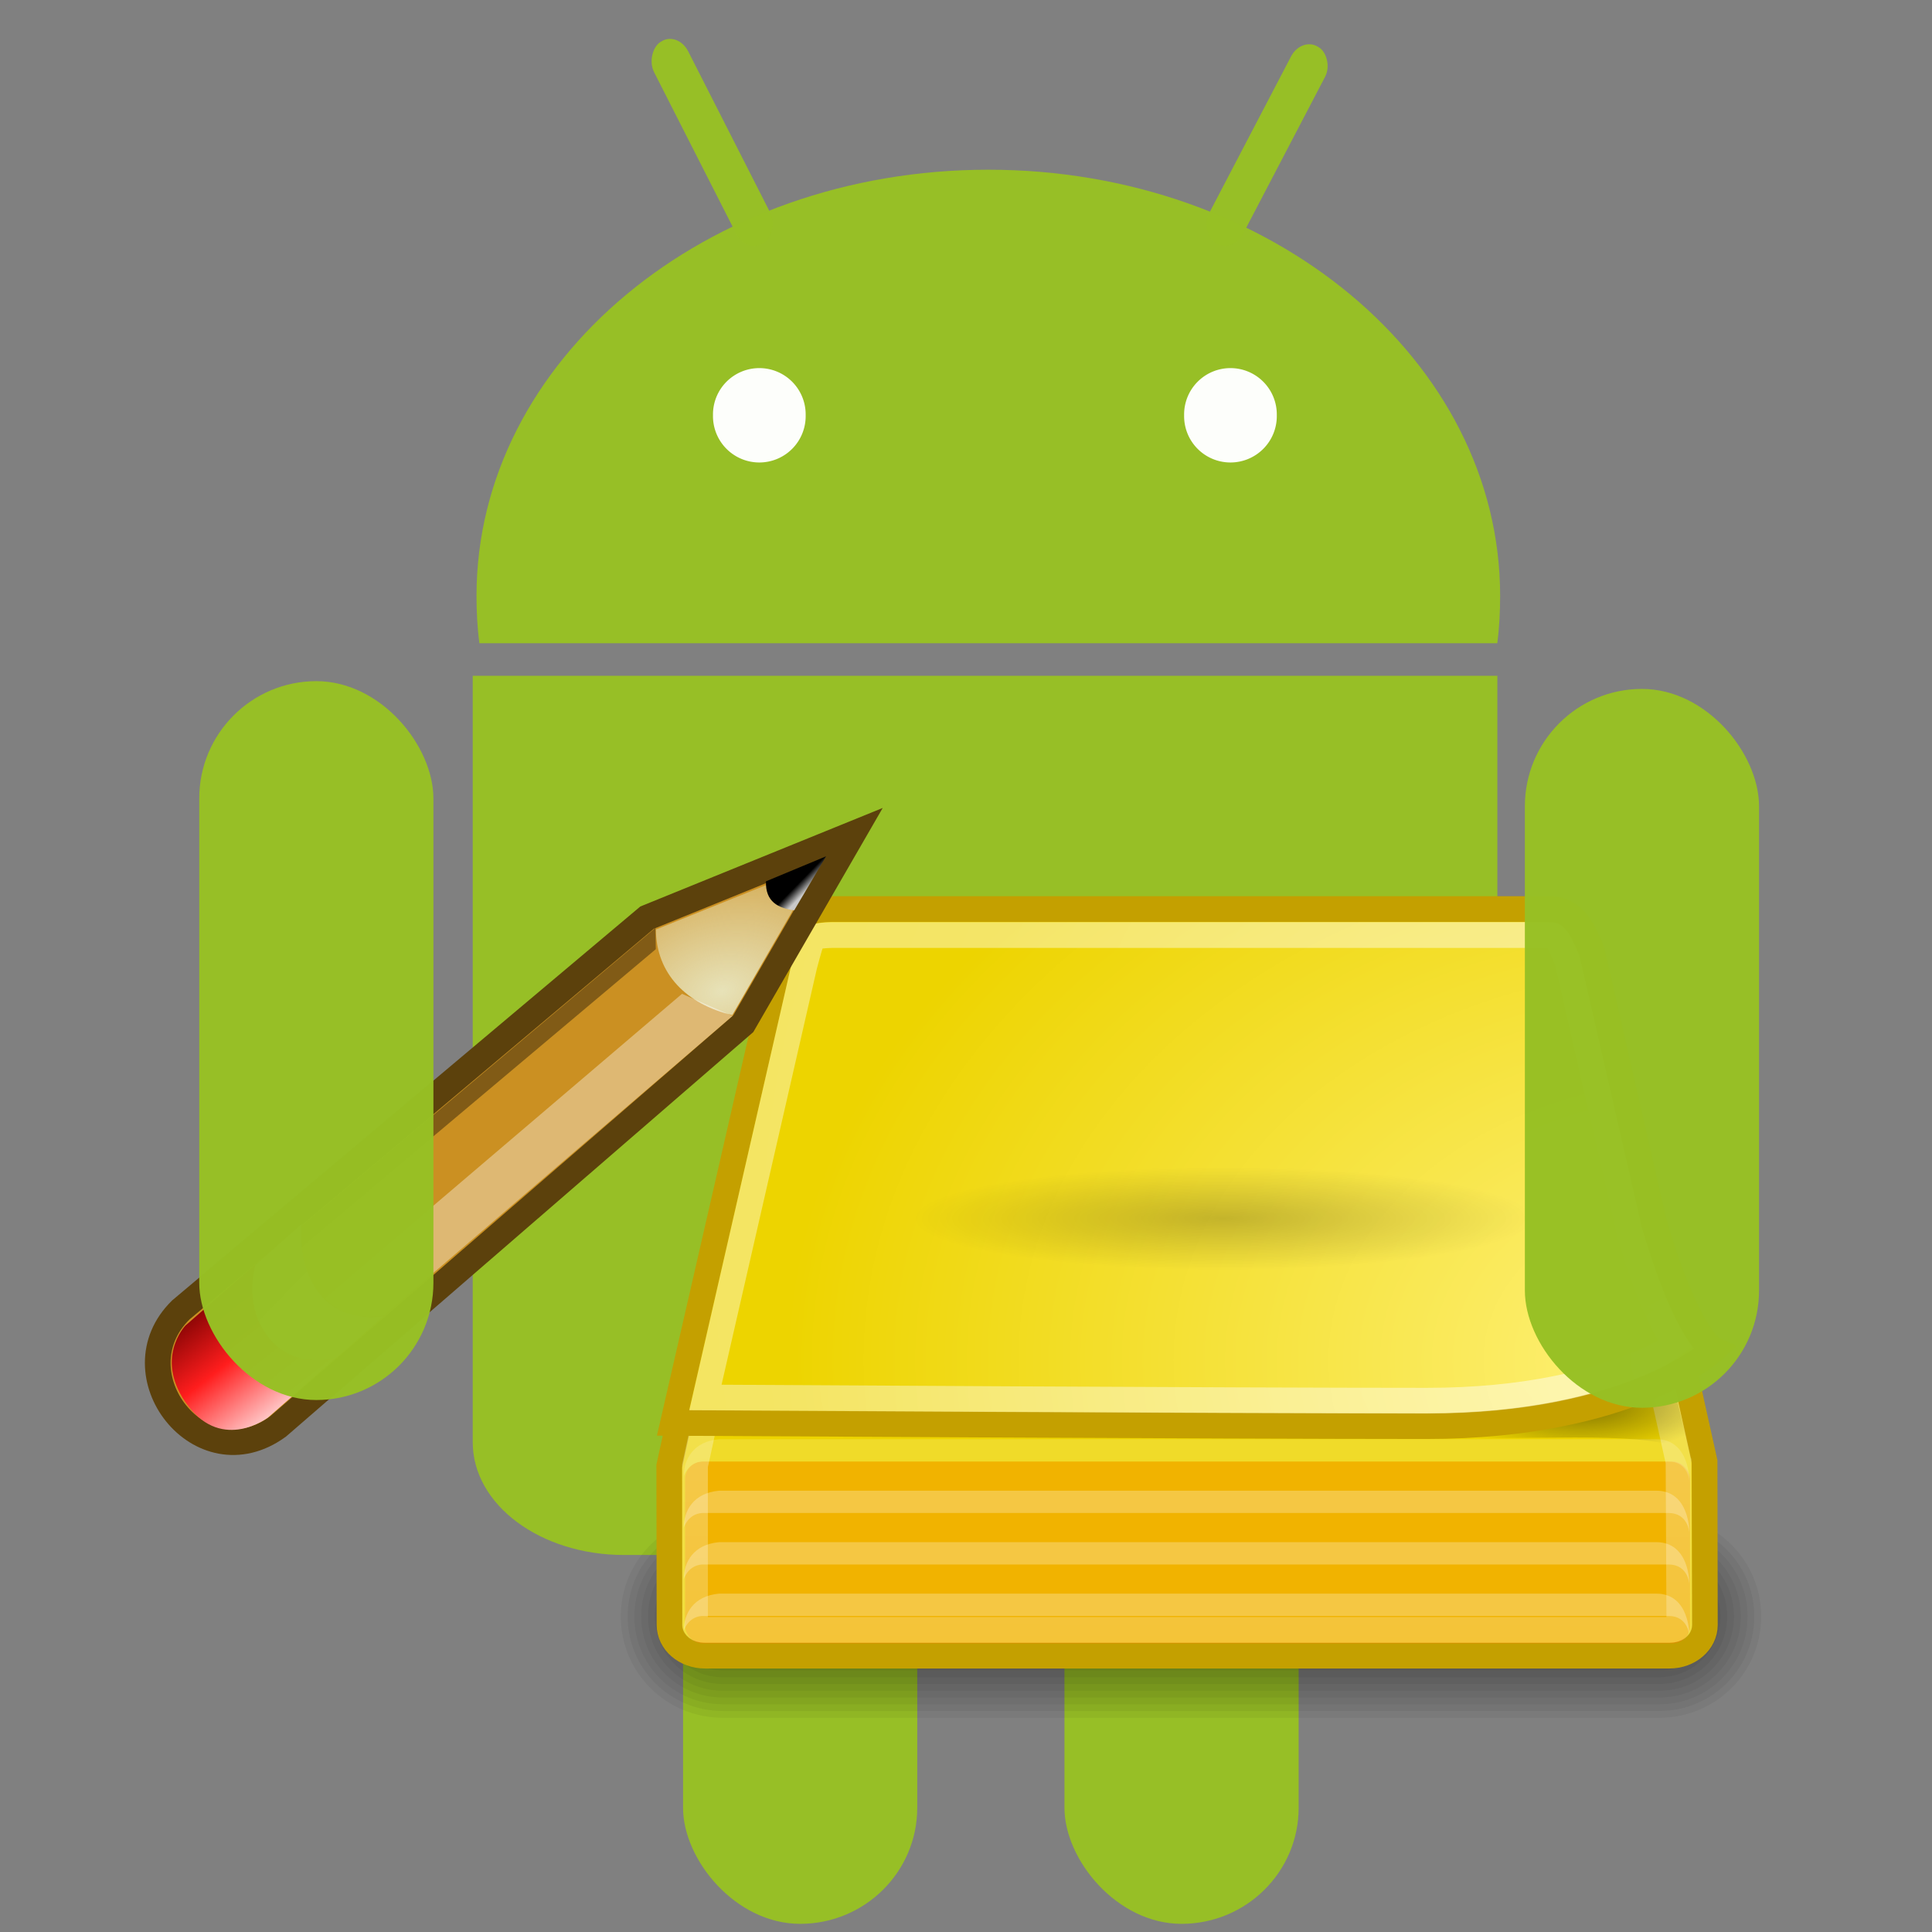 <?xml version="1.0" encoding="UTF-8" standalone="no"?>
<!-- Created with Inkscape (http://www.inkscape.org/) -->
<svg
   xmlns:dc="http://purl.org/dc/elements/1.1/"
   xmlns:cc="http://creativecommons.org/ns#"
   xmlns:rdf="http://www.w3.org/1999/02/22-rdf-syntax-ns#"
   xmlns:svg="http://www.w3.org/2000/svg"
   xmlns="http://www.w3.org/2000/svg"
   xmlns:xlink="http://www.w3.org/1999/xlink"
   xmlns:sodipodi="http://sodipodi.sourceforge.net/DTD/sodipodi-0.dtd"
   xmlns:inkscape="http://www.inkscape.org/namespaces/inkscape"
   width="48"
   height="48"
   id="svg2394"
   sodipodi:version="0.32"
   inkscape:version="0.46"
   version="1.0"
   sodipodi:docname="tomdroid.svg"
   inkscape:output_extension="org.inkscape.output.svg.inkscape"
   inkscape:export-filename="/home/olivier/src/gti792/main/res/drawable/icon.png"
   inkscape:export-xdpi="90"
   inkscape:export-ydpi="90">
  <rect width="100%" height="100%" fill="#808080" stroke="none"/>
  <defs
     id="defs2396">
    <inkscape:perspective
       sodipodi:type="inkscape:persp3d"
       inkscape:vp_x="0 : 526.18109 : 1"
       inkscape:vp_y="0 : 1000 : 0"
       inkscape:vp_z="744.09448 : 526.18109 : 1"
       inkscape:persp3d-origin="372.04724 : 350.78739 : 1"
       id="perspective2402" />
    <linearGradient
       id="linearGradient2865"
       inkscape:collect="always">
      <stop
         id="stop2867"
         offset="0"
         style="stop-color:#000000;stop-opacity:1;" />
      <stop
         id="stop2869"
         offset="1"
         style="stop-color:#000000;stop-opacity:0;" />
    </linearGradient>
    <linearGradient
       id="linearGradient5609"
       inkscape:collect="always">
      <stop
         id="stop5611"
         offset="0"
         style="stop-color:white;stop-opacity:1;" />
      <stop
         id="stop5613"
         offset="1"
         style="stop-color:white;stop-opacity:0;" />
    </linearGradient>
    <linearGradient
       id="linearGradient6377">
      <stop
         id="stop6379"
         offset="0"
         style="stop-color:#fff27e;stop-opacity:1;" />
      <stop
         id="stop6381"
         offset="1"
         style="stop-color:#edd400;stop-opacity:1;" />
    </linearGradient>
    <linearGradient
       id="linearGradient6407"
       inkscape:collect="always">
      <stop
         id="stop6409"
         offset="0"
         style="stop-color:white;stop-opacity:1;" />
      <stop
         id="stop6411"
         offset="1"
         style="stop-color:white;stop-opacity:0;" />
    </linearGradient>
    <linearGradient
       id="linearGradient6417"
       inkscape:collect="always">
      <stop
         id="stop6419"
         offset="0"
         style="stop-color:black;stop-opacity:1;" />
      <stop
         id="stop6421"
         offset="1"
         style="stop-color:black;stop-opacity:0;" />
    </linearGradient>
    <linearGradient
       y2="22.251"
       x2="50.988"
       y1="17.376"
       x1="48.906"
       gradientTransform="translate(-5.669,0)"
       gradientUnits="userSpaceOnUse"
       id="linearGradient2554"
       xlink:href="#linearGradient2966"
       inkscape:collect="always" />
    <linearGradient
       id="linearGradient2966">
      <stop
         style="stop-color:#ffd1d1;stop-opacity:1;"
         offset="0"
         id="stop2968" />
      <stop
         id="stop3006"
         offset="0.5"
         style="stop-color:#ff1d1d;stop-opacity:1;" />
      <stop
         style="stop-color:#6f0000;stop-opacity:1;"
         offset="1"
         id="stop2970" />
    </linearGradient>
    <linearGradient
       y2="22.625"
       x2="47.688"
       y1="19.812"
       x1="46"
       gradientTransform="translate(-5.669,0)"
       gradientUnits="userSpaceOnUse"
       id="linearGradient2556"
       xlink:href="#linearGradient2974"
       inkscape:collect="always" />
    <linearGradient
       id="linearGradient2974">
      <stop
         style="stop-color:#c1c1c1;stop-opacity:1;"
         offset="0"
         id="stop2976" />
      <stop
         style="stop-color:#acacac;stop-opacity:1;"
         offset="1"
         id="stop2978" />
    </linearGradient>
    <radialGradient
       r="3.241"
       fy="27.641"
       fx="29.053"
       cy="27.641"
       cx="29.053"
       gradientTransform="matrix(2.924,0,0,2.03,-61.555,-27.884)"
       gradientUnits="userSpaceOnUse"
       id="radialGradient2558"
       xlink:href="#linearGradient2984"
       inkscape:collect="always" />
    <linearGradient
       inkscape:collect="always"
       id="linearGradient2984">
      <stop
         style="stop-color:#e7e2b8;stop-opacity:1;"
         offset="0"
         id="stop2986" />
      <stop
         style="stop-color:#e7e2b8;stop-opacity:0;"
         offset="1"
         id="stop2988" />
    </linearGradient>
    <linearGradient
       y2="30.703"
       x2="25.515"
       y1="31.047"
       x1="25.719"
       gradientTransform="translate(-5.826,0.125)"
       gradientUnits="userSpaceOnUse"
       id="linearGradient2560"
       xlink:href="#linearGradient2994"
       inkscape:collect="always" />
    <linearGradient
       id="linearGradient2994">
      <stop
         style="stop-color:#000000;stop-opacity:1;"
         offset="0"
         id="stop2996" />
      <stop
         style="stop-color:#c9c9c9;stop-opacity:1;"
         offset="1"
         id="stop2998" />
    </linearGradient>
    <inkscape:perspective
       id="perspective2705"
       inkscape:persp3d-origin="24 : 16 : 1"
       inkscape:vp_z="48 : 24 : 1"
       inkscape:vp_y="0 : 1000 : 0"
       inkscape:vp_x="0 : 24 : 1"
       sodipodi:type="inkscape:persp3d" />
    <linearGradient
       inkscape:collect="always"
       xlink:href="#linearGradient5609"
       id="linearGradient2858"
       gradientUnits="userSpaceOnUse"
       x1="26.213"
       y1="14.087"
       x2="26.13"
       y2="67.031" />
    <radialGradient
       inkscape:collect="always"
       xlink:href="#linearGradient6417"
       id="radialGradient2860"
       gradientUnits="userSpaceOnUse"
       gradientTransform="matrix(1,0,0,0.361,0,22.297)"
       cx="39.907"
       cy="31.781"
       fx="39.907"
       fy="31.781"
       r="5.259" />
    <radialGradient
       inkscape:collect="always"
       xlink:href="#linearGradient6377"
       id="radialGradient2862"
       gradientUnits="userSpaceOnUse"
       gradientTransform="matrix(1.67,0,1.702451e-8,1.22,-30.238,-11.799)"
       cx="45.15"
       cy="35.915"
       fx="45.15"
       fy="35.915"
       r="21.627" />
    <radialGradient
       inkscape:collect="always"
       xlink:href="#linearGradient6407"
       id="radialGradient2864"
       gradientUnits="userSpaceOnUse"
       gradientTransform="matrix(10.883,-6.454846e-8,0,11.397,-433.597,-381.381)"
       cx="43.875"
       cy="35.901"
       fx="43.875"
       fy="35.901"
       r="20.219" />
    <radialGradient
       inkscape:collect="always"
       xlink:href="#linearGradient2865"
       id="radialGradient2866"
       gradientUnits="userSpaceOnUse"
       gradientTransform="matrix(1,0,0,0.348,0,26.355)"
       cx="23.562"
       cy="40.438"
       fx="23.562"
       fy="40.438"
       r="19.562" />
  </defs>
  <sodipodi:namedview
     id="base"
     pagecolor="#ffffff"
     bordercolor="#666666"
     borderopacity="1.0"
     inkscape:pageopacity="0.0"
     inkscape:pageshadow="2"
     inkscape:zoom="2.8"
     inkscape:cx="64.574183"
     inkscape:cy="39.021193"
     inkscape:document-units="px"
     inkscape:current-layer="layer1"
     showgrid="false"
     inkscape:window-width="983"
     inkscape:window-height="726"
     inkscape:window-x="10"
     inkscape:window-y="97" />
  <g
     inkscape:label="Calque 1"
     inkscape:groupmode="layer"
     id="layer1">
    <g
       id="g2879"
       transform="matrix(0.862,0,0,0.862,3.586,7.829)">
      <path
         id="path2170"
         d="M 24.326,-4.191 C 16.181,-4.191 9.574,1.305 9.574,8.09 C 9.574,8.551 9.597,9.01 9.657,9.457 L 38.995,9.457 C 39.054,9.01 39.077,8.551 39.077,8.09 C 39.077,1.305 32.471,-4.191 24.326,-4.191 z"
         style="opacity:0.978;fill:#97c024;fill-opacity:1;stroke:none;stroke-width:0.9;stroke-linejoin:miter;stroke-miterlimit:4;stroke-dasharray:none;stroke-opacity:0.401" />
      <path
         id="rect3158"
         d="M 9.465,10.395 L 9.465,32.485 C 9.465,34.286 11.411,35.736 13.827,35.736 L 34.634,35.736 C 37.051,35.736 38.997,34.286 38.997,32.485 L 38.997,10.395 L 9.465,10.395 z"
         style="opacity:0.978;fill:#97c024;fill-opacity:1;stroke:none;stroke-width:0.9;stroke-linejoin:miter;stroke-miterlimit:4;stroke-dasharray:none;stroke-opacity:0.401" />
      <rect
         ry="3.345"
         rx="4.28"
         y="29.728"
         x="15.527"
         height="16.639"
         width="6.75"
         id="rect3162"
         style="opacity:0.978;fill:#97c024;fill-opacity:1;stroke:none;stroke-width:0.9;stroke-linejoin:miter;stroke-miterlimit:4;stroke-dasharray:none;stroke-opacity:0.401" />
      <rect
         style="opacity:0.978;fill:#97c024;fill-opacity:1;stroke:none;stroke-width:0.9;stroke-linejoin:miter;stroke-miterlimit:4;stroke-dasharray:none;stroke-opacity:0.401"
         id="rect3164"
         width="6.75"
         height="16.639"
         x="26.52"
         y="29.728"
         rx="4.28"
         ry="3.345" />
      <rect
         transform="matrix(0.453,0.891,-0.85,0.527,0,0)"
         ry="0.555"
         rx="0.651"
         y="-17.479"
         x="1.153"
         height="1.153"
         width="6.516"
         id="rect3191"
         style="opacity:0.978;fill:#97c024;fill-opacity:1;stroke:none;stroke-width:0.9;stroke-linejoin:miter;stroke-miterlimit:4;stroke-dasharray:none;stroke-opacity:0.401" />
      <rect
         style="opacity:0.978;fill:#97c024;fill-opacity:1;stroke:none;stroke-width:0.9;stroke-linejoin:miter;stroke-miterlimit:4;stroke-dasharray:none;stroke-opacity:0.401"
         id="rect3193"
         width="6.38"
         height="1.144"
         x="-24.162"
         y="25.888"
         rx="0.638"
         ry="0.551"
         transform="matrix(-0.463,0.886,0.856,0.517,0,0)" />
      <path
         transform="matrix(0.44,0,0,0.44,-132.739,-233.002)"
         d="M 345,536.112 A 3.036,3.036 0 1 1 338.929,536.112 A 3.036,3.036 0 1 1 345,536.112 z"
         sodipodi:ry="3.0357144"
         sodipodi:rx="3.0357144"
         sodipodi:cy="536.11218"
         sodipodi:cx="341.96429"
         id="path3196"
         style="opacity:0.978;fill:#97c024;fill-opacity:1;stroke:none;stroke-width:0.9;stroke-linejoin:miter;stroke-miterlimit:4;stroke-dasharray:none;stroke-opacity:0.401"
         sodipodi:type="arc" />
      <path
         sodipodi:type="arc"
         style="opacity:0.978;fill:#97c024;fill-opacity:1;stroke:none;stroke-width:0.9;stroke-linejoin:miter;stroke-miterlimit:4;stroke-dasharray:none;stroke-opacity:0.401"
         id="path3198"
         sodipodi:cx="341.96429"
         sodipodi:cy="536.11218"
         sodipodi:rx="3.0357144"
         sodipodi:ry="3.0357144"
         d="M 345,536.112 A 3.036,3.036 0 1 1 338.929,536.112 A 3.036,3.036 0 1 1 345,536.112 z"
         transform="matrix(0.44,0,0,0.44,-119.16,-233.002)" />
      <path
         sodipodi:type="arc"
         style="opacity:0.978;fill:#ffffff;fill-opacity:1;stroke:none;stroke-width:0.9;stroke-linejoin:miter;stroke-miterlimit:4;stroke-dasharray:none;stroke-opacity:0.401"
         id="path3224"
         sodipodi:cx="341.96429"
         sodipodi:cy="536.11218"
         sodipodi:rx="3.0357144"
         sodipodi:ry="3.0357144"
         d="M 345,536.112 A 3.036,3.036 0 1 1 338.929,536.112 A 3.036,3.036 0 1 1 345,536.112 z"
         transform="matrix(0.44,0,0,0.44,-132.739,-233.002)" />
      <path
         transform="matrix(0.44,0,0,0.44,-119.16,-233.002)"
         d="M 345,536.112 A 3.036,3.036 0 1 1 338.929,536.112 A 3.036,3.036 0 1 1 345,536.112 z"
         sodipodi:ry="3.0357144"
         sodipodi:rx="3.0357144"
         sodipodi:cy="536.11218"
         sodipodi:cx="341.96429"
         id="path3226"
         style="opacity:0.978;fill:#ffffff;fill-opacity:1;stroke:none;stroke-width:0.9;stroke-linejoin:miter;stroke-miterlimit:4;stroke-dasharray:none;stroke-opacity:0.401"
         sodipodi:type="arc" />
    </g>
    <g
       inkscape:label="Layer 1"
       id="g2745"
       transform="matrix(1.375,0,0,1.375,205.688,181.83)">
      <g
         id="g2826"
         transform="matrix(0.465,0,0,0.465,-139.591,-122.552)">
        <g
           style="display:inline"
           transform="matrix(0.211,0,0,0.21,-0.327,3.524)"
           id="g1197">
          <path
             d="M 32.707,164.36 C 22.319,164.36 13.957,172.723 13.957,183.11 C 13.957,193.498 22.319,201.86 32.707,201.86 L 205.207,201.86 C 215.594,201.86 223.957,193.498 223.957,183.11 C 223.957,172.723 215.594,164.36 205.207,164.36 L 32.707,164.36 z"
             style="opacity:0.048;fill-rule:evenodd;stroke-width:3pt"
             id="path1196" />
          <path
             d="M 32.707,165.61 C 23.012,165.61 15.207,173.415 15.207,183.11 C 15.207,192.805 23.012,200.61 32.707,200.61 L 205.207,200.61 C 214.902,200.61 222.707,192.805 222.707,183.11 C 222.707,173.415 214.902,165.61 205.207,165.61 L 32.707,165.61 z"
             style="opacity:0.048;fill-rule:evenodd;stroke-width:3pt"
             id="path1195" />
          <path
             d="M 32.707,166.86 C 23.704,166.86 16.457,174.108 16.457,183.11 C 16.457,192.113 23.704,199.36 32.707,199.36 L 205.207,199.36 C 214.209,199.36 221.457,192.113 221.457,183.11 C 221.457,174.108 214.209,166.86 205.207,166.86 L 32.707,166.86 z"
             style="opacity:0.048;fill-rule:evenodd;stroke-width:3pt"
             id="path1194" />
          <path
             d="M 32.707,168.11 C 24.397,168.11 17.707,174.8 17.707,183.11 C 17.707,191.42 24.397,198.11 32.707,198.11 L 205.207,198.11 C 213.517,198.11 220.207,191.42 220.207,183.11 C 220.207,174.8 213.517,168.11 205.207,168.11 L 32.707,168.11 z"
             style="opacity:0.048;fill-rule:evenodd;stroke-width:3pt"
             id="path1193" />
          <path
             d="M 32.708,169.36 C 25.09,169.36 18.958,175.493 18.958,183.11 C 18.958,190.728 25.09,196.86 32.708,196.86 L 205.206,196.86 C 212.824,196.86 218.956,190.728 218.956,183.11 C 218.956,175.493 212.824,169.36 205.206,169.36 L 32.708,169.36 z"
             style="opacity:0.048;fill-rule:evenodd;stroke-width:3pt"
             id="path1192" />
          <path
             d="M 32.707,170.61 C 25.782,170.61 20.207,176.185 20.207,183.11 C 20.207,190.035 25.782,195.61 32.707,195.61 L 205.207,195.61 C 212.132,195.61 217.707,190.035 217.707,183.11 C 217.707,176.185 212.132,170.61 205.207,170.61 L 32.707,170.61 z"
             style="opacity:0.048;fill-rule:evenodd;stroke-width:3pt"
             id="path1191" />
          <path
             d="M 32.707,171.86 C 26.474,171.86 21.457,176.878 21.457,183.11 C 21.457,189.343 26.474,194.36 32.707,194.36 L 205.207,194.36 C 211.439,194.36 216.457,189.343 216.457,183.11 C 216.457,176.878 211.439,171.86 205.207,171.86 L 32.707,171.86 z"
             style="opacity:0.048;fill-rule:evenodd;stroke-width:3pt"
             id="path1190" />
          <path
             d="M 32.707,173.11 C 27.167,173.11 22.707,177.57 22.707,183.11 C 22.707,188.65 27.167,193.11 32.707,193.11 L 205.207,193.11 C 210.747,193.11 215.207,188.65 215.207,183.11 C 215.207,177.57 210.747,173.11 205.207,173.11 L 32.707,173.11 z"
             style="opacity:0.048;fill-rule:evenodd;stroke-width:3pt"
             id="path1189" />
        </g>
        <path
           style="fill:#edd400;fill-opacity:1;fill-rule:evenodd;stroke:#c4a000;stroke-width:1;stroke-linecap:butt;stroke-linejoin:miter;marker:none;marker-start:none;marker-mid:none;marker-end:none;stroke-miterlimit:4;stroke-dashoffset:0;stroke-opacity:1;visibility:visible;display:inline;overflow:visible"
           d="M 10.301,14.596 L 38.951,14.95 C 39.713,14.95 40.195,15.526 40.327,16.143 C 40.327,16.143 44.729,35.959 44.729,35.959 C 44.729,35.959 44.741,42.306 44.741,42.306 C 44.741,42.968 44.127,43.5 43.364,43.5 L 5.888,43.5 C 5.125,43.5 4.511,42.968 4.511,42.306 L 4.5,36.139 L 8.925,15.79 C 9.234,15.128 9.539,14.596 10.301,14.596 z"
           id="rect1975"
           sodipodi:nodetypes="ccccccccccc" />
        <rect
           style="opacity:0.371;fill:#f57900;fill-opacity:1;fill-rule:evenodd;stroke:none;stroke-width:1;stroke-linecap:butt;stroke-linejoin:miter;marker:none;marker-start:none;marker-mid:none;marker-end:none;stroke-miterlimit:4;stroke-dasharray:none;stroke-dashoffset:0;stroke-opacity:1;visibility:visible;display:inline;overflow:visible"
           id="rect2851"
           width="39.048"
           height="7.071"
           x="5.115"
           y="35.958"
           rx="0.679"
           ry="0.679" />
        <path
           style="opacity:0.163;fill:#ffffff;fill-opacity:1;fill-rule:evenodd;stroke:none;stroke-width:1;stroke-linecap:butt;stroke-linejoin:miter;marker:none;marker-start:none;marker-mid:none;marker-end:none;stroke-miterlimit:4;stroke-dasharray:none;stroke-dashoffset:0;stroke-opacity:1;visibility:visible;display:inline;overflow:visible"
           d="M 5.064,36.532 C 5.064,36.532 5.215,36.002 5.768,35.958 L 43.333,35.958 C 44.087,35.958 44.138,36.709 44.138,36.709 C 44.138,36.709 44.161,35.09 42.854,35.09 L 6.442,35.09 C 5.436,35.178 5.064,35.87 5.064,36.532 z"
           id="path2853"
           sodipodi:nodetypes="ccccccc" />
        <path
           style="opacity:0.483;fill:none;fill-opacity:1;fill-rule:evenodd;stroke:url(#linearGradient2858);stroke-width:1;stroke-linecap:butt;stroke-linejoin:miter;marker:none;marker-start:none;marker-mid:none;marker-end:none;stroke-miterlimit:4;stroke-dashoffset:0;stroke-opacity:1;visibility:visible;display:inline;overflow:visible"
           d="M 10.312,15.594 C 10.161,15.594 10.213,15.567 10.156,15.625 C 10.105,15.677 10,15.9 9.875,16.156 C 9.86,16.186 9.859,16.187 9.844,16.219 L 5.5,36.125 L 5.5,36.188 L 5.5,42.312 C 5.5,42.357 5.572,42.5 5.875,42.5 L 43.375,42.5 C 43.678,42.5 43.75,42.357 43.75,42.312 C 43.75,42.312 43.72,36.244 43.719,36.062 C 43.718,36.061 43.719,35.971 43.719,35.969 C 43.625,35.548 39.344,16.375 39.344,16.375 C 39.287,16.112 39.174,15.938 38.938,15.938 L 10.312,15.594 z"
           id="path4730" />
        <path
           style="opacity:0.466;fill:url(#radialGradient2860);fill-opacity:1;fill-rule:evenodd;stroke:none;stroke-width:1;stroke-linecap:round;stroke-linejoin:miter;marker:none;marker-start:none;marker-mid:none;marker-end:none;stroke-miterlimit:4;stroke-dasharray:none;stroke-dashoffset:0;stroke-opacity:1;visibility:visible;display:inline;overflow:visible"
           d="M 44.194,35.681 C 43.815,34.426 43.31,31.88 43.31,31.88 L 34.383,35.062 C 40.128,35.062 42.957,34.797 44.194,35.681 z"
           id="path6415"
           sodipodi:nodetypes="cccc" />
        <path
           sodipodi:nodetypes="cczczcccc"
           id="path2524"
           d="M 8.783,16.427 L 4.648,34.456 C 4.648,34.456 26.12,34.581 33.924,34.581 C 41.905,34.581 45.079,31.612 45.079,31.612 C 45.079,31.612 44.072,31.159 42.754,26.646 C 42.754,26.646 40.35,16.145 40.35,16.145 C 39.887,14.959 39.494,14.482 38.594,14.489 L 10.812,14.489 C 9.067,14.521 9.076,15.325 8.783,16.427 z"
           style="fill:url(#radialGradient2862);fill-opacity:1;fill-rule:evenodd;stroke:#c4a000;stroke-width:1px;stroke-linecap:butt;stroke-linejoin:miter;stroke-opacity:1" />
        <path
           style="opacity:0.466;fill:none;fill-opacity:1;fill-rule:evenodd;stroke:url(#radialGradient2864);stroke-width:1px;stroke-linecap:butt;stroke-linejoin:miter;stroke-opacity:1"
           d="M 10.812,15.5 C 10.172,15.518 10.104,15.6 10.062,15.656 C 10.019,15.715 9.912,16.076 9.75,16.688 L 5.906,33.469 C 7.601,33.479 26.477,33.594 33.938,33.594 C 37.804,33.594 40.455,32.879 42.125,32.188 C 43.179,31.751 43.238,31.61 43.562,31.375 C 43.072,30.585 42.457,29.252 41.781,26.938 C 41.781,26.917 41.781,26.896 41.781,26.875 C 41.781,26.875 39.475,16.833 39.406,16.531 C 39.192,15.983 39.024,15.68 38.938,15.594 C 38.851,15.507 38.866,15.498 38.594,15.5 L 10.844,15.5 L 10.812,15.5 z"
           id="path6403" />
        <path
           sodipodi:nodetypes="ccccccc"
           id="path6359"
           d="M 5.064,38.532 C 5.064,38.532 5.215,38.002 5.768,37.958 L 43.333,37.958 C 44.087,37.958 44.138,38.709 44.138,38.709 C 44.138,38.709 44.161,37.09 42.854,37.09 L 6.442,37.09 C 5.436,37.178 5.064,37.87 5.064,38.532 z"
           style="opacity:0.264;fill:#ffffff;fill-opacity:1;fill-rule:evenodd;stroke:none;stroke-width:1;stroke-linecap:butt;stroke-linejoin:miter;marker:none;marker-start:none;marker-mid:none;marker-end:none;stroke-miterlimit:4;stroke-dasharray:none;stroke-dashoffset:0;stroke-opacity:1;visibility:visible;display:inline;overflow:visible" />
        <path
           style="opacity:0.264;fill:#ffffff;fill-opacity:1;fill-rule:evenodd;stroke:none;stroke-width:1;stroke-linecap:butt;stroke-linejoin:miter;marker:none;marker-start:none;marker-mid:none;marker-end:none;stroke-miterlimit:4;stroke-dasharray:none;stroke-dashoffset:0;stroke-opacity:1;visibility:visible;display:inline;overflow:visible"
           d="M 5.064,40.532 C 5.064,40.532 5.215,40.002 5.768,39.958 L 43.333,39.958 C 44.087,39.958 44.138,40.709 44.138,40.709 C 44.138,40.709 44.161,39.09 42.854,39.09 L 6.442,39.09 C 5.436,39.178 5.064,39.87 5.064,40.532 z"
           id="path6361"
           sodipodi:nodetypes="ccccccc" />
        <path
           sodipodi:nodetypes="ccccccc"
           id="path6363"
           d="M 5.064,42.532 C 5.064,42.532 5.215,42.002 5.768,41.958 L 43.333,41.958 C 44.087,41.958 44.138,42.709 44.138,42.709 C 44.138,42.709 44.161,41.09 42.854,41.09 L 6.442,41.09 C 5.436,41.178 5.064,41.87 5.064,42.532 z"
           style="opacity:0.264;fill:#ffffff;fill-opacity:1;fill-rule:evenodd;stroke:none;stroke-width:1;stroke-linecap:butt;stroke-linejoin:miter;marker:none;marker-start:none;marker-mid:none;marker-end:none;stroke-miterlimit:4;stroke-dasharray:none;stroke-dashoffset:0;stroke-opacity:1;visibility:visible;display:inline;overflow:visible" />
        <path
           inkscape:r_cy="true"
           inkscape:r_cx="true"
           transform="matrix(0.617,0,0,0.294,11.488,14.628)"
           d="M 43.125,40.438 A 19.562,6.812 0 1 1 4,40.438 A 19.562,6.812 0 1 1 43.125,40.438 z"
           sodipodi:ry="6.8125"
           sodipodi:rx="19.5625"
           sodipodi:cy="40.4375"
           sodipodi:cx="23.5625"
           id="path3008"
           style="opacity:0.2;fill:url(#radialGradient2866);fill-opacity:1;fill-rule:evenodd;stroke:none;stroke-width:1;stroke-linecap:butt;stroke-linejoin:miter;marker:none;marker-start:none;marker-mid:none;marker-end:none;stroke-miterlimit:4;stroke-dasharray:none;stroke-dashoffset:0;stroke-opacity:1;visibility:visible;display:inline;overflow:visible"
           sodipodi:type="arc" />
      </g>
      <g
         id="g2848"
         transform="matrix(-0.465,0,0,-0.465,-91.292,-122.868)">
        <g
           style="display:inline"
           id="g1574"
           transform="matrix(1.034,-0.277,0.277,1.034,90.807,-68.942)"
           inkscape:r_cx="true"
           inkscape:r_cy="true">
          <path
             transform="translate(-29.755,19)"
             sodipodi:nodetypes="cccccc"
             id="path2960"
             d="M 17.341,32.5 L 22.966,26.875 L 43.06,17.125 C 46.31,15.875 48.247,20.5 45.372,22.125 L 25.341,31.5 L 17.341,32.5 z"
             style="fill:#cb9022;fill-opacity:1;fill-rule:evenodd;stroke:#5c410c;stroke-width:0.934;stroke-linecap:butt;stroke-linejoin:miter;marker:none;marker-start:none;marker-mid:none;marker-end:none;stroke-miterlimit:4;stroke-dasharray:none;stroke-dashoffset:0;stroke-opacity:1;visibility:visible;display:inline;overflow:visible"
             inkscape:r_cx="true"
             inkscape:r_cy="true" />
          <path
             transform="translate(-29.755,19)"
             style="fill:url(#linearGradient2554);fill-opacity:1;fill-rule:evenodd;stroke:none;stroke-width:1;stroke-linecap:butt;stroke-linejoin:miter;marker:none;marker-start:none;marker-mid:none;marker-end:none;stroke-miterlimit:4;stroke-dasharray:none;stroke-dashoffset:0;stroke-opacity:1;visibility:visible;display:inline;overflow:visible"
             d="M 38.331,20 C 38.331,20 39.768,20.094 40.331,21.344 C 40.91,22.632 40.331,24 40.331,24 L 45.362,21.531 C 45.362,21.531 46.814,20.65 46.018,18.688 C 45.233,16.752 43.331,17.531 43.331,17.531 L 38.331,20 z"
             id="path2964"
             sodipodi:nodetypes="czcczcc"
             inkscape:r_cx="true"
             inkscape:r_cy="true" />
          <path
             transform="translate(-29.755,19)"
             sodipodi:nodetypes="czcczcc"
             id="path2962"
             d="M 38.331,20 C 38.331,20 39.768,20.094 40.331,21.344 C 40.91,22.632 40.331,24 40.331,24 L 42.331,23 C 42.331,23 43.158,21.681 42.549,20.312 C 41.924,18.906 40.331,19 40.331,19 L 38.331,20 z"
             style="fill:url(#linearGradient2556);fill-opacity:1;fill-rule:evenodd;stroke:none;stroke-width:1;stroke-linecap:butt;stroke-linejoin:miter;marker:none;marker-start:none;marker-mid:none;marker-end:none;stroke-miterlimit:4;stroke-dasharray:none;stroke-dashoffset:0;stroke-opacity:1;visibility:visible;display:inline;overflow:visible"
             inkscape:r_cx="true"
             inkscape:r_cy="true" />
          <path
             transform="translate(-29.755,19)"
             sodipodi:nodetypes="cccc"
             id="path2982"
             d="M 18.768,31.781 L 23.268,27.281 C 24.768,28.094 25.549,29.438 25.143,31 L 18.768,31.781 z"
             style="fill:url(#radialGradient2558);fill-opacity:1;fill-rule:evenodd;stroke:none;stroke-width:1;stroke-linecap:butt;stroke-linejoin:miter;marker:none;marker-start:none;marker-mid:none;marker-end:none;stroke-miterlimit:4;stroke-dasharray:none;stroke-dashoffset:0;stroke-opacity:1;visibility:visible;display:inline;overflow:visible"
             inkscape:r_cx="true"
             inkscape:r_cy="true" />
          <path
             transform="translate(-29.755,19)"
             sodipodi:nodetypes="cccc"
             id="path2992"
             d="M 20.112,30.375 L 18.487,31.969 L 20.831,31.656 C 21.049,30.938 20.643,30.594 20.112,30.375 z"
             style="fill:url(#linearGradient2560);fill-opacity:1;fill-rule:evenodd;stroke:none;stroke-width:1;stroke-linecap:butt;stroke-linejoin:miter;marker:none;marker-start:none;marker-mid:none;marker-end:none;stroke-miterlimit:4;stroke-dasharray:none;stroke-dashoffset:0;stroke-opacity:1;visibility:visible;display:inline;overflow:visible"
             inkscape:r_cx="true"
             inkscape:r_cy="true" />
          <path
             transform="translate(-29.755,19)"
             sodipodi:nodetypes="ccccc"
             id="path3002"
             d="M 23.268,27.25 L 24.831,28.5 L 40.218,21.181 C 39.774,20.325 38.976,20.097 38.315,20.019 L 23.268,27.25 z"
             style="fill:#ffffff;fill-opacity:0.364;fill-rule:evenodd;stroke:none;stroke-width:1;stroke-linecap:butt;stroke-linejoin:miter;marker:none;marker-start:none;marker-mid:none;marker-end:none;stroke-miterlimit:4;stroke-dasharray:none;stroke-dashoffset:0;stroke-opacity:1;visibility:visible;display:inline;overflow:visible"
             inkscape:r_cx="true"
             inkscape:r_cy="true" />
          <path
             transform="translate(-29.755,19)"
             sodipodi:nodetypes="ccccc"
             id="path3004"
             d="M 25.143,31.062 L 25.331,30.312 L 40.562,23.183 C 40.562,23.183 40.452,23.797 40.346,23.932 L 25.143,31.062 z"
             style="fill:#000000;fill-opacity:0.364;fill-rule:evenodd;stroke:none;stroke-width:1;stroke-linecap:butt;stroke-linejoin:miter;marker:none;marker-start:none;marker-mid:none;marker-end:none;stroke-miterlimit:4;stroke-dasharray:none;stroke-dashoffset:0;stroke-opacity:1;visibility:visible;display:inline;overflow:visible"
             inkscape:r_cx="true"
             inkscape:r_cy="true" />
        </g>
      </g>
    </g>
    <rect
       ry="2.914"
       rx="3.689"
       y="17.116"
       x="37.885"
       height="17.86"
       width="5.818"
       id="rect3169"
       style="opacity:0.978;fill:#97c024;fill-opacity:1;stroke:none;stroke-width:0.9;stroke-linejoin:miter;stroke-miterlimit:4;stroke-dasharray:none;stroke-opacity:0.401" />
    <rect
       style="opacity:0.978;fill:#97c024;fill-opacity:1;stroke:none;stroke-width:0.9;stroke-linejoin:miter;stroke-miterlimit:4;stroke-dasharray:none;stroke-opacity:0.401"
       id="rect3171"
       width="5.818"
       height="17.86"
       x="4.95"
       y="16.923"
       rx="3.689"
       ry="2.914" />
  </g>
</svg>

